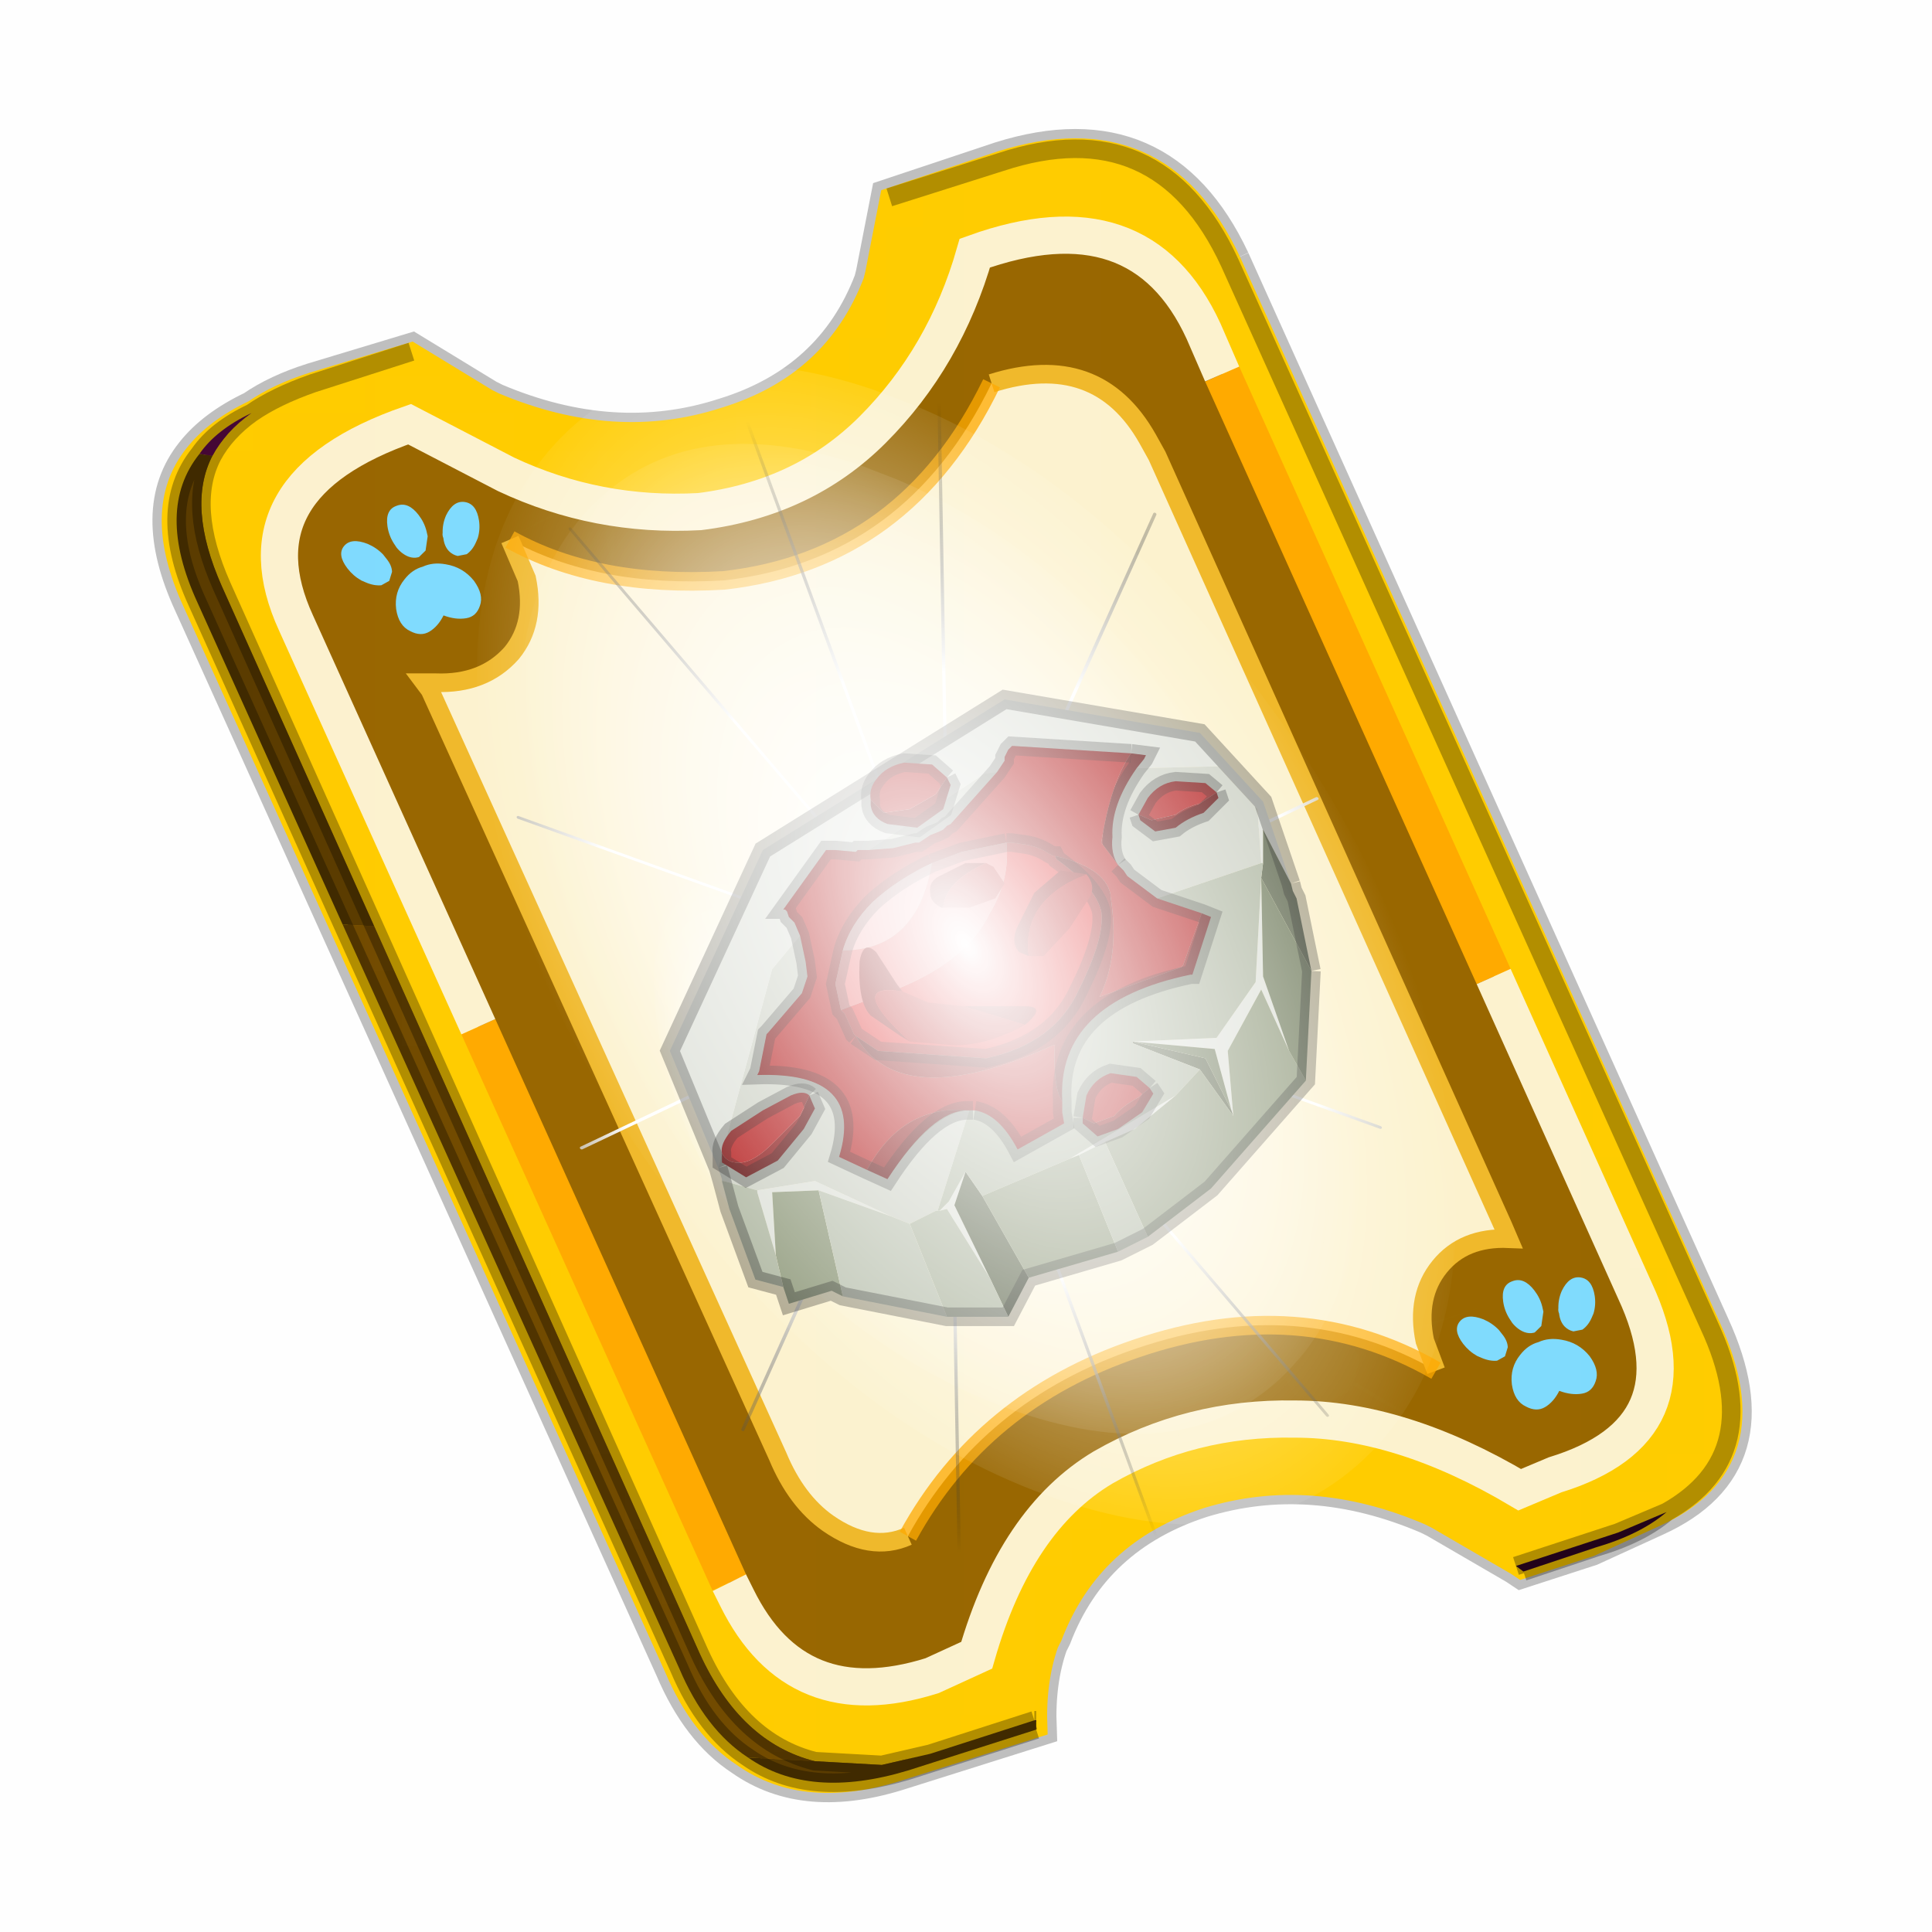 <?xml version='1.0' encoding='UTF-8'?>
<svg xmlns:xlink="http://www.w3.org/1999/xlink" xmlns="http://www.w3.org/2000/svg" version="1.1" width="60px" height="60px" viewBox="0.0 0.0 60.0 60.0"><defs><g id="c1"><path fill="#000000" fill-opacity="0.004" d="M0.0 0.0 L60.0 0.0 60.0 60.0 0.0 60.0 0.0 0.0"/></g><g id="c2"><path fill="none" stroke="#000000" stroke-width="1.0" stroke-opacity="0.247" d="M28.5 3.05 L41.4 31.7 Q43.1 35.4 39.9 36.85 L38.15 37.65 36.3 38.25 36.15 38.15 34.0 36.9 33.8 36.8 Q30.65 35.45 27.7 36.35 24.75 37.3 23.7 40.05 L23.6 40.25 Q23.25 41.25 23.3 42.5 L19.65 43.65 Q17.05 44.5 15.35 43.3 14.2 42.55 13.5 40.9 L0.55 12.25 Q-0.6 9.75 0.6 8.25 1.15 7.55 2.2 7.05 2.85 6.6 3.8 6.3 L6.45 5.5 8.5 6.75 8.7 6.85 Q11.9 8.2 14.85 7.25 17.8 6.35 18.85 3.6 L18.9 3.4 19.3 1.35 22.3 0.35 Q26.6 -1.0 28.5 3.05"/><path fill="#986600" stroke="none" d="M28.5 3.05 L41.4 31.7 Q43.1 35.4 39.9 36.85 L38.15 37.65 36.3 38.25 36.15 38.15 34.0 36.9 33.8 36.8 Q30.65 35.45 27.7 36.35 24.75 37.3 23.7 40.05 L23.6 40.25 Q23.25 41.25 23.3 42.5 L19.65 43.65 Q17.05 44.5 15.35 43.3 14.2 42.55 13.5 40.9 L0.55 12.25 Q-0.6 9.75 0.6 8.25 1.15 7.55 2.2 7.05 2.85 6.6 3.8 6.3 L6.45 5.5 8.5 6.75 8.7 6.85 Q11.9 8.2 14.85 7.25 17.8 6.35 18.85 3.6 L18.9 3.4 19.3 1.35 22.3 0.35 Q26.6 -1.0 28.5 3.05"/><path fill="none" stroke="#ffcc00" stroke-width="0.5" d="M28.5 3.05 L41.4 31.7 Q43.1 35.4 39.9 36.85 L38.15 37.65 36.3 38.25 36.15 38.15 34.0 36.9 33.8 36.8 Q30.65 35.45 27.7 36.35 24.75 37.3 23.7 40.05 L23.6 40.25 Q23.25 41.25 23.3 42.5 L19.65 43.65 Q17.05 44.5 15.35 43.3 14.2 42.55 13.5 40.9 L0.55 12.25 Q-0.6 9.75 0.6 8.25 1.15 7.55 2.2 7.05 2.85 6.6 3.8 6.3 L6.45 5.5 8.5 6.75 8.7 6.85 Q11.9 8.2 14.85 7.25 17.8 6.35 18.85 3.6 L18.9 3.4 19.3 1.35 22.3 0.35 Q26.6 -1.0 28.5 3.05"/><path fill="#ffcc00" stroke="none" d="M19.3 1.35 L22.3 0.4 Q26.55 -1.0 28.45 3.1 L41.35 31.7 Q42.95 35.15 40.2 36.7 L38.9 37.25 36.15 38.15 34.0 36.9 33.8 36.8 Q30.65 35.45 27.7 36.35 24.75 37.3 23.7 40.05 L23.6 40.25 Q23.25 41.25 23.25 42.3 L23.2 42.3 20.4 43.2 19.1 43.5 17.3 43.4 Q15.3 42.9 14.2 40.5 L5.45 20.95 1.35 11.8 Q0.4 9.65 1.1 8.3 1.45 7.65 2.15 7.15 2.8 6.7 3.8 6.35 L6.45 5.5 8.5 6.75 8.7 6.85 Q11.9 8.2 14.85 7.25 17.8 6.35 18.85 3.6 L18.9 3.4 19.3 1.35 M35.55 22.3 L28.25 6.1 27.75 4.95 Q26.05 1.25 21.6 2.85 20.8 5.65 18.85 7.6 17.0 9.45 14.2 9.8 11.45 9.95 9.0 8.8 L6.4 7.45 Q1.65 9.1 3.35 12.8 L8.25 23.65 15.0 38.6 15.2 39.0 Q16.8 42.25 20.45 41.1 L21.65 40.55 Q22.7 36.9 25.05 35.5 27.4 34.15 30.2 34.2 33.05 34.2 36.25 36.1 L37.2 35.7 Q41.1 34.5 39.35 30.75 L35.55 22.3"/><path fill="#996600" stroke="none" d="M28.25 6.1 L35.55 22.3 39.35 30.75 Q41.1 34.5 37.2 35.7 L36.25 36.1 Q33.05 34.2 30.2 34.2 27.4 34.15 25.05 35.5 22.7 36.9 21.65 40.55 L20.45 41.1 Q16.8 42.25 15.2 39.0 L15.0 38.6 8.25 23.65 3.35 12.8 Q1.65 9.1 6.4 7.45 L9.0 8.8 Q11.45 9.95 14.2 9.8 17.0 9.45 18.85 7.6 20.8 5.65 21.6 2.85 26.05 1.25 27.75 4.95 L28.25 6.1 M34.0 32.9 L33.7 32.1 Q33.45 30.9 34.1 30.1 34.75 29.3 35.95 29.35 L35.8 29.0 26.5 8.3 26.25 7.85 Q24.9 5.45 22.05 6.35 19.75 11.1 14.85 11.65 11.45 11.85 9.1 10.55 L9.55 11.6 Q9.8 12.8 9.15 13.6 8.4 14.45 7.1 14.4 L6.8 14.4 6.95 14.6 16.3 35.2 Q16.8 36.4 17.65 37.0 18.8 37.8 19.8 37.35 21.8 33.7 25.95 32.3 30.35 30.8 34.0 32.9"/><path fill="#fcf2cf" stroke="none" d="M22.05 6.35 Q24.9 5.45 26.25 7.85 L26.5 8.3 35.8 29.0 35.95 29.35 Q34.75 29.3 34.1 30.1 33.45 30.9 33.7 32.1 L34.0 32.9 Q30.35 30.8 25.95 32.3 21.8 33.7 19.8 37.35 18.8 37.8 17.65 37.0 16.8 36.4 16.3 35.2 L6.95 14.6 6.8 14.4 7.1 14.4 Q8.4 14.45 9.15 13.6 9.8 12.8 9.55 11.6 L9.1 10.55 Q11.45 11.85 14.85 11.65 19.75 11.1 22.05 6.35"/><path fill="#5b3c00" stroke="none" d="M23.25 42.35 L23.25 42.55 19.8 43.65 Q17.15 44.45 15.5 43.3 L17.3 43.4 19.1 43.5 20.4 43.2 23.2 42.3 23.25 42.35 M4.6 20.9 L0.7 12.25 Q-0.45 9.75 0.75 8.25 L1.1 8.3 Q0.4 9.65 1.35 11.8 L5.45 20.95 4.6 20.9"/><path fill="#630a4c" stroke="none" d="M0.75 8.25 Q1.2 7.6 2.15 7.15 1.45 7.65 1.1 8.3 L0.75 8.25"/><path fill="#724b00" stroke="none" d="M15.5 43.3 Q14.35 42.55 13.65 40.9 L4.6 20.9 5.45 20.95 14.2 40.5 Q15.3 42.9 17.3 43.4 L15.5 43.3"/><path fill="#300525" stroke="none" d="M40.2 36.7 Q39.5 37.3 38.3 37.65 L36.35 38.3 36.15 38.15 38.9 37.25 40.2 36.7 M23.25 42.3 L23.25 42.35 23.2 42.3 23.25 42.3"/><path fill="none" stroke="#000000" stroke-width="0.5" stroke-opacity="0.302" d="M19.3 1.35 L22.3 0.4 Q26.55 -1.0 28.45 3.1 L41.35 31.7 Q42.95 35.15 40.2 36.7 39.5 37.3 38.3 37.65 L36.35 38.3 M23.25 42.55 L19.8 43.65 Q17.15 44.45 15.5 43.3 14.35 42.55 13.65 40.9 L4.6 20.9 0.7 12.25 Q-0.45 9.75 0.75 8.25 1.2 7.6 2.15 7.15 2.8 6.7 3.8 6.35 L6.45 5.5 M1.1 8.3 Q1.45 7.65 2.15 7.15 M5.45 20.95 L1.35 11.8 Q0.4 9.65 1.1 8.3 M23.2 42.3 L20.4 43.2 19.1 43.5 17.3 43.4 Q15.3 42.9 14.2 40.5 L5.45 20.95 M23.25 42.3 L23.2 42.3 M40.2 36.7 L38.9 37.25 36.15 38.15"/><path fill="none" stroke="#ffaa00" stroke-width="1.0" d="M28.25 6.1 L35.55 22.3 M15.0 38.6 L8.25 23.65"/><path fill="none" stroke="#fcf2cf" stroke-width="1.0" d="M35.55 22.3 L39.35 30.75 Q41.1 34.5 37.2 35.7 L36.25 36.1 Q33.05 34.2 30.2 34.2 27.4 34.15 25.05 35.5 22.7 36.9 21.65 40.55 L20.45 41.1 Q16.8 42.25 15.2 39.0 L15.0 38.6 M8.25 23.65 L3.35 12.8 Q1.65 9.1 6.4 7.45 L9.0 8.8 Q11.45 9.95 14.2 9.8 17.0 9.45 18.85 7.6 20.8 5.65 21.6 2.85 26.05 1.25 27.75 4.95 L28.25 6.1"/><path fill="none" stroke="#f0b92b" stroke-width="0.5" d="M22.05 6.35 Q24.9 5.45 26.25 7.85 L26.5 8.3 35.8 29.0 35.95 29.35 Q34.75 29.3 34.1 30.1 33.45 30.9 33.7 32.1 L34.0 32.9 M19.8 37.35 Q18.8 37.8 17.65 37.0 16.8 36.4 16.3 35.2 L6.95 14.6 6.8 14.4 7.1 14.4 Q8.4 14.45 9.15 13.6 9.8 12.8 9.55 11.6 L9.1 10.55"/><path fill="none" stroke="#ffaa00" stroke-width="0.5" stroke-opacity="0.749" d="M34.0 32.9 Q30.35 30.8 25.95 32.3 21.8 33.7 19.8 37.35 M9.1 10.55 Q11.45 11.85 14.85 11.65 19.75 11.1 22.05 6.35"/></g><g id="c3"><path fill="#7fdbfe" stroke="none" d="M10.75 4.9 Q10.75 4.6 10.9 4.35 11.25 3.45 11.95 2.75 13.3 1.5 14.35 2.1 15.4 2.7 14.95 4.45 14.7 5.4 14.1 6.15 L13.75 6.5 Q13.1 7.15 12.35 7.35 L11.4 7.2 Q10.95 6.9 10.75 6.4 10.5 5.75 10.75 4.9 M9.3 1.7 Q9.55 2.65 9.4 3.6 L9.3 4.15 8.5 5.5 7.6 5.9 7.5 5.9 Q7.0 5.85 6.6 5.5 6.05 5.0 5.8 4.15 L5.7 3.6 Q5.55 2.65 5.8 1.7 6.25 0.0 7.5 0.0 L7.6 0.0 Q8.85 0.0 9.3 1.7 M0.15 4.45 Q-0.3 2.7 0.75 2.1 1.8 1.5 3.15 2.75 3.85 3.45 4.2 4.35 L4.35 4.9 Q4.6 5.75 4.35 6.4 L3.7 7.2 2.75 7.35 Q2.0 7.15 1.35 6.5 L1.0 6.15 Q0.4 5.4 0.15 4.45 M7.55 7.0 Q8.75 6.9 9.9 7.6 11.45 8.5 11.95 10.25 12.35 12.0 11.5 12.95 10.7 13.9 9.65 13.7 8.55 13.5 7.55 12.6 6.55 13.5 5.5 13.7 4.45 13.9 3.65 12.95 2.75 12.0 3.2 10.25 3.7 8.5 5.25 7.6 6.4 6.9 7.55 7.0"/></g><g id="c4"><g><use transform="matrix(1.0,0.0,0.0,1.0,0.0,0.0)" xlink:href="#c3"/></g></g><radialGradient gradientUnits="userSpaceOnUse" r="819.2" cx="0" cy="0" spreadMethod="pad" gradientTransform="matrix(0.091,0.0,0.0,0.091,0.6,3.4)" id="gradient1"><stop offset="0.0" stop-color="#ffffff"/><stop offset="1.0" stop-color="#ffffff" stop-opacity="0.0"/></radialGradient><g id="c5"><path stroke="none" fill="url(#gradient1)" d="M36.65 -54.65 Q60.05 -42.0 69.75 -17.95 80.55 8.9 68.0 34.1 55.45 59.35 26.8 68.2 -1.8 77.05 -29.7 64.3 -57.6 51.6 -68.45 24.75 -79.3 -2.05 -66.75 -27.25 L-66.7 -27.3 Q-54.1 -52.5 -25.5 -61.4 3.1 -70.2 31.0 -57.5 L36.65 -54.65"/></g><g id="c6"><g><use transform="matrix(1.0,0.0,0.0,1.0,0.0,0.0)" xlink:href="#c5"/></g></g><radialGradient gradientUnits="userSpaceOnUse" r="819.2" cx="0" cy="0" spreadMethod="pad" gradientTransform="matrix(0.209,0.0,0.0,0.177,67.15,107.2)" id="gradient2"><stop offset="0.357" stop-color="#ffffff"/><stop offset="0.671" stop-opacity="0.0"/></radialGradient><g id="c7"><path fill="none" stroke-linejoin="round" stroke-linecap="round" stroke="url(#gradient2)" stroke-width="0.5" d="M136.55 165.8 L68.6 106.0 68.4 106.0 118.25 201.5 M68.3 105.8 L68.35 105.8 68.3 105.8 68.3 105.85 68.4 106.0 68.3 106.0 86.55 211.5 M68.3 105.8 L68.3 105.85 68.3 106.0 68.15 105.95 18.25 151.55 M68.3 105.85 L68.25 105.85 68.3 106.0 50.0 193.2 M68.25 105.85 L68.15 105.95 0.05 97.7 M68.3 105.85 L68.25 105.8 68.25 105.85 M68.25 105.8 L68.2 105.7 0.0 45.7 M68.3 105.8 L68.25 105.75 68.25 105.8 M68.25 105.75 L68.2 105.7 18.25 10.05 M68.6 106.0 L68.35 105.8 118.25 60.15 M86.6 18.35 L68.3 105.8 M136.6 114.25 L68.6 106.0 M68.25 105.75 L49.95 0.05"/></g><g id="c8"><g><use transform="matrix(1.0,0.0,0.0,1.0,0.0,0.0)" xlink:href="#c7"/></g></g><g id="c9"><g><use transform="matrix(1.0,0.0,0.0,1.0,0.0,0.0)" xlink:href="#c2"/></g><g><use transform="matrix(0.239,-0.087,0.1,0.234,34.25,31.15)" xlink:href="#c4"/></g><g><use transform="matrix(0.239,-0.087,0.1,0.234,4.25,10.3)" xlink:href="#c4"/></g><g><use transform="matrix(0.121,-0.032,0.095,0.193,20.25,20.65)" filter="url(#filter7)" xlink:href="#c6"/></g><g><use transform="matrix(-0.155,0.051,0.084,0.147,22.6,3.15)" filter="url(#filter8)" xlink:href="#c8"/></g></g><filter id="filter7"><feColorMatrix in="SourceGraphic" type="matrix" values="0.0 0.0 0.0 0.0 0.797 0.0 0.0 0.0 0.0 0.598 0.0 0.0 0.0 0.0 0.199 0.0 0.0 0.0 1.0 0.0" result="cxform"/><feComposite operator="in" in2="SourceGraphic" result="color-xform"/></filter><filter id="filter8"><feColorMatrix in="SourceGraphic" type="matrix" values="0.0 0.0 0.0 0.0 0.996 0.0 0.0 0.0 0.0 0.996 0.0 0.0 0.0 0.0 0.996 0.0 0.0 0.0 1.0 0.0" result="cxform"/><feComposite operator="in" in2="SourceGraphic" result="color-xform"/></filter><g id="c10"><path fill="#ffffff" fill-opacity="0.004" d="M25.6 54.7 L28.6 53.75 Q32.85 52.35 34.75 56.45 L47.65 85.05 Q49.25 88.5 46.5 90.05 45.8 90.65 44.6 91.0 L42.65 91.65 42.45 91.5 Q41.45 90.75 40.3 90.25 L40.1 90.15 Q36.95 88.8 34.0 89.7 31.05 90.65 30.0 93.4 L29.9 93.6 Q29.55 94.6 29.55 95.65 L29.55 95.7 29.55 95.9 26.1 97.0 Q23.45 97.8 21.8 96.65 20.65 95.9 19.95 94.25 L7.0 65.6 Q5.85 63.1 7.05 61.6 7.5 60.95 8.45 60.5 9.1 60.05 10.1 59.7 L12.75 58.85 14.8 60.1 15.0 60.2 Q18.2 61.55 21.15 60.6 24.1 59.7 25.15 56.95 L25.2 56.75 25.6 54.7"/></g><linearGradient gradientUnits="userSpaceOnUse" x1="-819.2" x2="819.2" spreadMethod="pad" gradientTransform="matrix(0.026,0.0,0.0,0.027,20.9,21.95)" id="gradient3"><stop offset="0.0" stop-color="#f90013"/><stop offset="0.161" stop-color="#ff99ff"/><stop offset="0.463" stop-color="#66ffff"/><stop offset="0.722" stop-color="#ff9900"/><stop offset="1.0" stop-color="#33ff00"/></linearGradient><g id="c11"><path stroke="none" fill="url(#gradient3)" d="M0.55 12.2 Q-0.6 9.7 0.6 8.2 1.05 7.55 2.0 7.1 2.65 6.65 3.65 6.3 L22.15 0.35 Q26.4 -1.05 28.3 3.05 L41.2 31.65 Q42.8 35.1 40.05 36.65 39.35 37.25 38.15 37.6 L19.65 43.6 Q17.0 44.4 15.35 43.25 14.2 42.5 13.5 40.85 L0.55 12.2"/></g><g id="c12"><g><use transform="matrix(1.0,0.0,0.0,1.0,0.0,0.0)" xlink:href="#c11"/></g></g><g id="c13"><g><use transform="matrix(1.0,0.0,0.0,1.0,0.0,0.0)" xlink:href="#c5"/></g></g><g id="c14"><path fill="#dee1d9" stroke="none" d="M15.75 4.4 L15.65 2.95 14.6 1.8 12.4 1.85 12.6 1.6 12.65 1.5 9.1 1.25 8.95 1.35 8.85 1.55 8.85 1.65 8.75 1.8 8.65 1.95 8.3 2.0 5.2 4.05 4.95 4.05 4.9 4.05 4.85 4.1 4.3 4.05 4.2 4.05 4.1 4.05 4.05 4.05 2.9 5.65 2.95 5.65 3.0 5.7 3.05 5.85 3.2 6.0 3.35 6.35 2.6 7.25 1.15 12.6 -0.15 9.45 2.35 4.05 8.85 0.0 14.1 0.9 15.8 2.75 16.55 4.95 15.8 3.5 15.8 4.4 15.75 4.4 M2.2 13.2 L3.75 12.95 5.8 13.9 3.85 13.2 2.6 13.25 2.7 14.95 2.2 13.25 2.2 13.2 M15.0 11.2 L14.95 11.05 14.5 9.4 12.3 9.2 14.55 9.1 15.6 7.6 15.75 4.8 15.8 7.45 16.5 9.45 15.75 7.8 14.85 9.45 15.0 11.2 M10.85 12.25 L10.6 12.35 13.45 10.65 12.35 11.55 11.55 11.9 10.85 12.25 M7.1 13.75 L7.35 13.5 7.8 12.7 7.5 13.6 8.45 15.55 7.3 13.7 7.1 13.75"/><path fill="#cdd1c5" stroke="none" d="M12.4 1.85 L14.6 1.8 15.65 2.95 15.75 4.4 12.95 5.35 12.15 4.75 12.05 4.6 11.9 4.45 Q11.7 4.15 11.75 3.7 11.7 2.85 12.4 1.85 M1.15 12.6 L2.6 7.25 3.35 6.35 3.5 7.05 3.55 7.45 3.4 7.9 2.5 8.95 2.45 9.0 2.25 10.0 2.2 10.1 Q5.1 10.0 4.4 12.3 L5.15 12.65 5.2 12.65 5.7 12.9 Q6.9 11.1 7.9 11.05 L7.05 13.75 7.0 13.75 6.3 14.1 5.8 13.9 3.75 12.95 2.2 13.2 1.3 12.95 1.25 12.95 1.25 12.9 1.15 12.6 M5.2 4.05 L8.3 2.0 8.65 1.95 7.4 3.35 7.3 3.4 7.2 3.5 7.1 3.55 6.85 3.65 6.55 3.85 6.45 3.85 5.85 4.0 5.2 4.05"/><path fill="#646d54" stroke="none" d="M15.8 4.4 L15.8 3.5 16.55 4.95 16.6 5.15 16.7 5.35 17.1 7.3 15.75 4.8 15.8 4.4 M9.5 15.55 L8.95 16.6 8.45 15.55 7.5 13.6 7.8 12.7 8.25 13.35 9.5 15.55 M14.1 9.95 L12.3 9.25 12.3 9.2 14.25 9.65 14.95 11.05 15.0 11.2 14.1 9.95"/><path fill="#afb7a2" stroke="none" d="M15.75 4.4 L15.8 4.4 15.75 4.8 15.6 7.6 14.55 9.1 12.3 9.2 12.3 9.25 14.1 9.95 13.45 10.65 10.6 12.35 8.25 13.35 7.8 12.7 7.35 13.5 7.1 13.75 7.05 13.75 7.9 11.05 Q6.9 11.1 5.7 12.9 L5.2 12.65 5.15 12.65 4.4 12.3 Q5.1 10.0 2.2 10.1 L2.25 10.0 2.45 9.0 2.5 8.95 3.4 7.9 3.55 7.45 3.5 7.05 3.35 6.35 3.2 6.0 3.05 5.85 3.0 5.7 2.95 5.65 2.9 5.65 4.05 4.05 4.1 4.05 4.2 4.05 4.3 4.05 4.85 4.1 4.9 4.05 4.95 4.05 5.2 4.05 5.85 4.0 6.45 3.85 6.55 3.85 6.85 3.65 7.1 3.55 7.2 3.5 7.3 3.4 7.4 3.35 8.65 1.95 8.75 1.8 8.85 1.65 8.85 1.55 8.95 1.35 9.1 1.25 12.65 1.5 12.6 1.6 12.4 1.85 Q11.7 2.85 11.75 3.7 11.7 4.15 11.9 4.45 L12.05 4.6 12.15 4.75 12.95 5.35 15.75 4.4"/><path fill="#949e81" stroke="none" d="M16.95 10.25 L14.4 13.15 12.7 14.45 11.55 11.9 12.35 11.55 13.45 10.65 14.1 9.95 15.0 11.2 14.85 9.45 15.75 7.8 16.5 9.45 16.95 10.25 M11.9 14.85 L9.5 15.55 8.25 13.35 10.6 12.35 10.85 12.25 11.9 14.85 M4.5 16.05 L4.2 15.9 3.05 16.25 2.9 15.8 2.7 14.95 2.6 13.25 3.85 13.2 4.5 16.05"/><path fill="#b1b9a4" stroke="none" d="M12.7 14.45 L11.9 14.85 10.85 12.25 11.55 11.9 12.7 14.45 M8.95 16.6 L7.3 16.6 6.3 14.1 7.0 13.75 7.05 13.75 7.1 13.75 7.3 13.7 8.45 15.55 8.95 16.6 M2.9 15.8 L2.15 15.6 1.45 13.7 1.25 12.95 1.3 12.95 2.2 13.2 2.2 13.25 2.7 14.95 2.9 15.8"/><path fill="#778264" stroke="none" d="M15.75 4.8 L17.1 7.3 16.95 10.25 16.5 9.45 15.8 7.45 15.75 4.8 M14.95 11.05 L14.25 9.65 12.3 9.2 14.5 9.4 14.95 11.05"/><path fill="#bdc4b3" stroke="none" d="M7.3 16.6 L4.5 16.05 3.85 13.2 5.8 13.9 6.3 14.1 7.3 16.6"/><path fill="none" stroke="#000000" stroke-width="0.5" stroke-opacity="0.302" d="M16.55 4.95 L15.8 2.75 14.1 0.9 8.85 0.0 2.35 4.05 -0.15 9.45 1.15 12.6 M17.1 7.3 L16.7 5.35 16.6 5.15 16.55 4.95 M17.1 7.3 L16.95 10.25 14.4 13.15 12.7 14.45 11.9 14.85 9.5 15.55 8.95 16.6 7.3 16.6 4.5 16.05 4.2 15.9 3.05 16.25 2.9 15.8 2.15 15.6 1.45 13.7 1.25 12.95 1.15 12.6"/><path fill="#891414" stroke="none" d="M11.9 4.45 L11.45 3.85 Q11.7 2.25 12.25 1.45 L12.65 1.5 12.6 1.6 12.4 1.85 Q11.7 2.85 11.75 3.7 11.7 4.15 11.9 4.45"/><path fill="none" stroke="#000000" stroke-width="0.5" stroke-opacity="0.302" d="M12.25 1.45 L12.65 1.5 12.6 1.6 12.4 1.85 Q11.7 2.85 11.75 3.7 11.7 4.15 11.9 4.45"/><path fill="#b41b1b" stroke="none" d="M12.45 3.1 L12.7 2.65 Q13.0 2.25 13.45 2.2 L14.25 2.25 14.55 2.5 14.1 2.8 Q13.7 2.9 13.45 3.1 L12.8 3.25 12.45 3.1"/><path fill="#891414" stroke="none" d="M12.45 3.1 L12.8 3.25 13.45 3.1 Q13.7 2.9 14.1 2.8 L14.55 2.5 14.6 2.65 14.2 3.05 Q13.75 3.2 13.45 3.45 L12.9 3.55 12.5 3.25 12.45 3.1"/><path fill="none" stroke="#000000" stroke-width="0.5" stroke-opacity="0.302" d="M14.55 2.5 L14.25 2.25 13.45 2.2 Q13.0 2.25 12.7 2.65 L12.45 3.1 M14.55 2.5 L14.6 2.65 14.2 3.05 Q13.75 3.2 13.45 3.45 L12.9 3.55 12.5 3.25 12.45 3.1"/><path fill="#891414" stroke="none" d="M7.3 2.1 L7.4 2.3 7.2 2.95 6.5 3.45 5.7 3.35 Q5.3 3.2 5.25 2.85 L5.25 2.7 5.6 3.05 6.3 2.95 7.0 2.55 7.3 2.1"/><path fill="#b41b1b" stroke="none" d="M5.25 2.7 Q5.2 2.4 5.4 2.15 5.65 1.8 6.15 1.7 L6.9 1.75 7.3 2.1 7.0 2.55 6.3 2.95 5.6 3.05 5.25 2.7"/><path fill="none" stroke="#000000" stroke-width="0.5" stroke-opacity="0.302" d="M7.3 2.1 L7.4 2.3 7.2 2.95 6.5 3.45 5.7 3.35 Q5.3 3.2 5.25 2.85 L5.25 2.7 Q5.2 2.4 5.4 2.15 5.65 1.8 6.15 1.7 L6.9 1.75 7.3 2.1"/><path fill="#891414" stroke="none" d="M1.25 12.2 Q1.4 12.5 1.8 12.45 2.15 12.4 2.6 11.95 L3.35 11.2 3.6 10.65 3.75 11.0 3.45 11.55 2.75 12.4 1.9 12.85 1.25 12.45 1.25 12.2"/><path fill="#b41b1b" stroke="none" d="M3.6 10.65 L3.35 11.2 2.6 11.95 Q2.15 12.4 1.8 12.45 1.4 12.5 1.25 12.2 1.2 11.95 1.5 11.6 L2.35 11.05 3.1 10.65 Q3.45 10.5 3.6 10.65"/><path fill="none" stroke="#000000" stroke-width="0.5" stroke-opacity="0.302" d="M3.6 10.65 Q3.45 10.5 3.1 10.65 L2.35 11.05 1.5 11.6 Q1.2 11.95 1.25 12.2 L1.25 12.45 1.9 12.85 2.75 12.4 3.45 11.55 3.75 11.0 3.6 10.65"/><path fill="#b41b1b" stroke="none" d="M10.95 11.25 L11.05 10.65 Q11.25 10.2 11.7 10.05 L12.4 10.15 12.75 10.45 12.45 10.7 Q12.0 10.95 11.8 11.2 L11.25 11.4 10.95 11.25"/><path fill="#891414" stroke="none" d="M10.95 11.25 L11.25 11.4 11.8 11.2 Q12.0 10.95 12.45 10.7 L12.75 10.45 12.85 10.6 12.55 11.1 11.9 11.55 11.35 11.75 10.95 11.4 10.95 11.25"/><path fill="none" stroke="#000000" stroke-width="0.5" stroke-opacity="0.302" d="M12.75 10.45 L12.4 10.15 11.7 10.05 Q11.25 10.2 11.05 10.65 L10.95 11.25 M12.75 10.45 L12.85 10.6 12.55 11.1 11.9 11.55 11.35 11.75 10.95 11.4 10.95 11.25"/><path fill="#b41b1b" stroke="none" d="M11.9 4.45 L12.05 4.6 12.15 4.75 12.95 5.35 14.15 5.75 13.65 7.15 13.6 7.2 11.4 8.0 Q11.95 6.9 11.7 5.3 L11.7 5.25 Q11.55 4.5 10.15 4.2 L10.05 4.15 Q9.75 3.95 9.4 3.9 L9.05 3.85 8.9 3.85 7.7 4.1 6.9 4.4 Q5.95 4.85 5.3 5.45 4.7 6.05 4.5 6.75 L4.3 7.65 4.45 8.35 4.55 8.45 4.8 9.0 4.85 9.05 Q6.05 11.15 10.15 9.3 L10.2 9.3 Q10.15 10.45 10.4 10.8 L10.4 11.1 10.45 11.4 9.2 12.1 Q8.7 11.15 8.05 11.05 L8.0 11.05 7.85 11.05 Q6.1 10.9 5.15 12.65 L4.4 12.3 Q5.1 10.0 2.2 10.1 L2.25 10.0 2.45 9.0 2.5 8.95 3.4 7.9 3.55 7.45 3.5 7.05 3.35 6.35 3.2 6.0 3.05 5.85 3.0 5.7 2.95 5.65 2.9 5.65 4.05 4.05 4.1 4.05 4.2 4.05 4.3 4.05 4.85 4.1 4.9 4.05 4.95 4.05 5.2 4.05 5.85 4.0 6.45 3.85 6.55 3.85 6.85 3.65 7.1 3.55 7.2 3.5 7.3 3.4 7.4 3.35 8.65 1.95 8.75 1.8 8.85 1.65 8.85 1.55 8.95 1.35 9.05 1.25 12.25 1.45 Q11.7 2.25 11.45 3.85 L11.9 4.45"/><path fill="#891414" stroke="none" d="M14.15 5.75 L14.4 5.85 13.9 7.4 13.85 7.4 Q10.25 8.15 10.4 10.8 10.15 10.45 10.2 9.3 L10.15 9.3 Q6.05 11.15 4.85 9.05 L5.45 9.45 8.35 9.65 Q10.2 9.25 10.85 7.8 11.55 6.4 11.45 5.7 11.3 5.05 10.25 4.3 L10.2 4.2 10.15 4.2 Q11.55 4.5 11.7 5.25 L11.7 5.3 Q11.95 6.9 11.4 8.0 L13.6 7.2 13.65 7.15 14.15 5.75 M7.85 11.05 Q6.9 11.05 5.7 12.9 L5.15 12.65 Q6.1 10.9 7.85 11.05"/><path fill="#de2525" stroke="none" d="M10.15 4.2 L10.2 4.2 10.25 4.3 Q11.3 5.05 11.45 5.7 11.55 6.4 10.85 7.8 10.2 9.25 8.35 9.65 L5.45 9.45 4.85 9.05 4.8 9.0 4.55 8.45 4.45 8.35 6.05 7.75 Q7.85 7.0 8.45 5.75 9.0 4.85 8.9 3.85 L9.05 3.85 9.4 3.9 Q9.75 3.95 10.05 4.15 L10.15 4.2"/><path fill="#f3abab" stroke="none" d="M4.5 6.75 Q4.7 6.05 5.3 5.45 5.95 4.85 6.9 4.4 6.5 6.75 4.5 6.75"/><path fill="#e96969" stroke="none" d="M4.5 6.75 Q6.5 6.75 6.9 4.4 L7.7 4.1 8.9 3.85 Q9.0 4.85 8.45 5.75 7.85 7.0 6.05 7.75 L4.45 8.35 4.3 7.65 4.5 6.75"/><path fill="none" stroke="#000000" stroke-width="0.5" stroke-opacity="0.302" d="M11.9 4.45 L12.05 4.6 12.15 4.75 12.95 5.35 14.15 5.75 14.4 5.85 13.9 7.4 13.85 7.4 Q10.25 8.15 10.4 10.8 L10.4 11.1 10.45 11.4 9.2 12.1 Q8.7 11.15 8.05 11.05 M8.0 11.05 L7.85 11.05 Q6.9 11.05 5.7 12.9 L5.15 12.65 4.4 12.3 Q5.1 10.0 2.2 10.1 L2.25 10.0 2.45 9.0 2.5 8.95 3.4 7.9 3.55 7.45 3.5 7.05 3.35 6.35 3.2 6.0 3.05 5.85 3.0 5.7 2.95 5.65 2.9 5.65 4.05 4.05 4.1 4.05 4.2 4.05 4.3 4.05 4.85 4.1 4.9 4.05 4.95 4.05 5.2 4.05 5.85 4.0 6.45 3.85 6.55 3.85 6.85 3.65 7.1 3.55 7.2 3.5 7.3 3.4 7.4 3.35 8.65 1.95 8.75 1.8 8.85 1.65 8.85 1.55 8.95 1.35 9.05 1.25 12.25 1.45 M10.15 4.2 L10.2 4.2 10.25 4.3 Q11.3 5.05 11.45 5.7 11.55 6.4 10.85 7.8 10.2 9.25 8.35 9.65 L5.45 9.45 4.85 9.05 M8.9 3.85 L9.05 3.85 9.4 3.9 Q9.75 3.95 10.05 4.15 L10.15 4.2 M6.9 4.4 Q5.95 4.85 5.3 5.45 4.7 6.05 4.5 6.75 L4.3 7.65 4.45 8.35 4.55 8.45 4.8 9.0 4.85 9.05 M6.9 4.4 L7.7 4.1 8.9 3.85"/><path fill="#891414" stroke="none" d="M7.2 5.6 L7.15 5.6 Q6.85 5.45 6.85 5.2 6.8 4.9 7.1 4.75 L7.8 4.4 8.35 4.4 Q7.25 4.9 7.2 5.6"/><path fill="#b41b1b" stroke="none" d="M7.2 5.6 Q7.25 4.9 8.35 4.4 L8.55 4.5 8.85 4.95 8.6 5.35 7.9 5.6 7.2 5.6"/><path fill="#891414" stroke="none" d="M9.5 6.9 L9.25 6.8 Q9.0 6.55 9.2 6.1 L9.65 5.2 10.35 4.6 11.05 4.7 Q9.3 5.4 9.5 6.9"/><path fill="#b41b1b" stroke="none" d="M11.05 4.7 Q11.3 5.0 11.15 5.3 L10.6 6.15 9.9 6.9 9.5 6.9 Q9.3 5.4 11.05 4.7"/><path fill="#891414" stroke="none" d="M7.75 8.25 L8.1 8.25 9.4 8.25 Q10.0 8.25 9.4 8.75 L7.75 8.25 M6.3 9.2 L6.05 9.05 5.25 8.5 Q4.9 8.15 4.95 7.05 5.05 6.45 5.4 6.8 L5.95 7.65 6.1 7.85 Q4.55 7.6 6.3 9.2"/><path fill="#b41b1b" stroke="none" d="M9.4 8.75 Q8.4 9.3 7.5 9.3 L6.3 9.2 Q4.55 7.6 6.1 7.85 L6.8 8.15 7.75 8.25 9.4 8.75"/></g><g id="c15"><g><use transform="matrix(0.035,0.056,-0.019,0.044,2.3,9.7)" filter="url(#filter11)" xlink:href="#c13"/></g><g><use transform="matrix(1.0,0.0,0.0,1.0,0.0,0.0)" xlink:href="#c14"/></g></g><filter id="filter11"><feColorMatrix in="SourceGraphic" type="matrix" values="1.0 0.0 0.0 0.0 0.0 0.0 1.0 0.0 0.0 0.0 0.0 0.0 1.0 0.0 0.0 0.0 0.0 0.0 0.27 0.0" result="cxform"/><feComposite operator="in" in2="SourceGraphic" result="color-xform"/></filter><linearGradient gradientUnits="userSpaceOnUse" x1="-819.2" x2="819.2" spreadMethod="pad" gradientTransform="matrix(-0.013,0.036,-0.025,-0.024,24.2,32.05)" id="gradient4"><stop offset="0.0" stop-opacity="0.337"/><stop offset="1.0" stop-opacity="0.0"/></linearGradient><linearGradient gradientUnits="userSpaceOnUse" x1="-819.2" x2="819.2" spreadMethod="pad" gradientTransform="matrix(-0.007,0.031,-0.027,-0.018,34.25,44.6)" id="gradient5"><stop offset="0.0" stop-opacity="0.337"/><stop offset="1.0" stop-opacity="0.0"/></linearGradient><linearGradient gradientUnits="userSpaceOnUse" x1="-819.2" x2="819.2" spreadMethod="pad" gradientTransform="matrix(-0.01,0.031,-0.018,-0.015,4.1,17.85)" id="gradient6"><stop offset="0.0" stop-opacity="0.337"/><stop offset="1.0" stop-opacity="0.0"/></linearGradient><linearGradient gradientUnits="userSpaceOnUse" x1="-819.2" x2="819.2" spreadMethod="pad" gradientTransform="matrix(0.0,0.041,-0.033,-0.015,15.9,32.85)" id="gradient7"><stop offset="0.0" stop-opacity="0.337"/><stop offset="1.0" stop-opacity="0.0"/></linearGradient><g id="c16"><path stroke="none" fill="url(#gradient4)" d="M26.45 1.85 L26.45 44.1 21.35 44.1 21.35 1.85 26.45 1.85"/><path stroke="none" fill="url(#gradient5)" d="M36.8 5.55 L36.8 44.1 31.7 44.1 31.7 5.7 36.8 5.55"/><path stroke="none" fill="url(#gradient6)" d="M5.1 6.45 L5.1 44.1 0.0 44.1 0.0 6.65 5.1 6.45"/><path stroke="none" fill="url(#gradient7)" d="M15.75 1.85 L15.0 44.1 9.35 44.1 9.65 1.85 15.75 1.85"/></g><g id="c17"><g><use transform="matrix(1.0,0.0,0.0,1.0,0.0,0.0)" xlink:href="#c16"/></g></g><g id="c18"><path fill="#fefd8d" fill-opacity="0.973" d="M33.85 83.75 L33.85 83.8 33.85 83.95 33.85 84.0 33.85 84.1 33.9 84.1 33.9 84.15 34.35 84.4 34.85 84.75 34.35 84.45 34.1 84.3 34.05 84.25 33.95 84.2 33.9 84.2 33.9 84.7 33.9 85.25 33.85 84.75 33.75 84.2 33.7 84.1 33.5 84.25 33.0 84.55 32.7 84.7 32.95 84.5 33.4 84.3 33.45 84.25 33.5 84.2 33.7 84.1 33.65 84.05 33.7 84.05 33.7 84.0 33.3 83.6 32.95 83.25 33.3 83.55 33.55 83.8 33.7 83.95 33.8 83.4 33.9 82.95 33.85 83.35 33.85 83.75 M34.25 84.0 L34.15 84.0 33.9 84.05 34.15 83.95 34.7 83.75 35.2 83.65 34.85 83.75 34.95 83.85 34.85 83.75 34.7 83.8 34.4 83.9 34.35 83.9 34.25 84.0 M34.95 83.85 L35.65 84.4 36.45 85.15 36.5 85.2 36.75 85.45 36.9 85.55 36.9 85.5 37.1 83.9 37.35 82.3 37.45 81.75 37.4 82.25 37.4 83.85 37.2 85.6 37.35 86.0 37.4 86.1 38.7 86.9 40.15 87.75 40.55 88.05 40.1 87.8 38.75 87.05 37.75 86.45 37.4 86.25 37.35 86.2 37.4 86.3 37.5 87.75 37.55 89.45 37.6 90.0 37.5 89.5 37.25 87.9 37.05 86.25 37.0 86.3 36.9 85.9 36.7 85.75 36.9 85.85 36.9 85.65 35.7 84.55 34.95 83.85 M35.7 86.65 L36.1 86.45 36.2 86.4 36.85 86.1 36.3 86.45 34.8 87.25 33.35 88.0 32.8 88.25 33.3 88.0 34.65 87.2 35.7 86.65 M38.1 85.65 L39.7 85.1 41.3 84.6 41.85 84.45 41.35 84.6 39.85 85.15 38.15 85.7 37.5 85.9 Q37.45 85.85 38.1 85.65"/><path fill="#fffd8f" fill-opacity="0.4" d="M33.85 83.75 L34.05 83.4 34.25 83.2 34.15 83.4 34.0 83.8 33.9 83.9 33.85 83.8 33.85 83.75 M34.1 84.3 L34.35 84.5 34.45 84.65 34.25 84.5 34.0 84.3 33.95 84.2 34.05 84.25 34.1 84.3 M33.4 84.3 L33.3 84.3 32.95 84.45 32.7 84.55 32.95 84.4 33.35 84.25 33.45 84.25 33.4 84.3 M33.55 83.8 L33.4 83.6 33.6 83.8 33.65 83.9 33.55 83.8 M34.25 84.0 L34.35 83.9 34.4 83.9 34.65 83.85 34.95 83.85 35.05 83.8 34.95 83.85 34.7 83.9 34.3 84.0 34.2 84.0 34.25 84.0 M36.45 85.15 L35.85 84.4 35.45 83.85 35.95 84.3 36.65 85.15 36.9 85.5 36.75 85.45 36.5 85.2 36.45 85.15 M37.75 86.45 Q38.15 86.7 38.6 87.1 L39.3 87.75 38.5 87.15 37.6 86.5 37.4 86.3 37.35 86.2 37.4 86.25 37.75 86.45 M33.6 84.3 L33.7 84.2 33.75 84.35 33.65 84.7 33.55 85.05 33.55 84.75 33.6 84.3 M38.7 82.75 L38.55 83.1 38.15 84.05 37.65 85.15 37.35 85.5 37.35 85.0 37.9 84.05 38.5 83.1 38.7 82.75 M35.7 86.65 L34.7 87.0 33.8 87.3 34.7 86.95 35.75 86.5 36.1 86.45 35.7 86.65 M39.8 85.45 L38.7 85.65 38.25 85.7 38.7 85.55 39.75 85.35 40.7 85.2 41.05 85.15 40.75 85.25 39.8 85.45 M36.4 87.85 Q36.5 87.1 36.7 86.7 L36.95 86.25 37.0 86.75 36.65 87.8 36.3 88.85 36.15 89.25 36.25 88.85 36.4 87.85"/><path fill="#fffd8f" fill-opacity="0.392" d="M36.9 85.85 L37.45 85.8 Q37.9 86.0 38.0 86.75 L38.45 87.85 38.6 88.25 38.35 87.95 37.65 87.3 Q37.1 87.0 36.9 86.5 36.75 86.1 36.9 85.85"/><path fill="#fffd8f" fill-opacity="0.392" d="M36.95 85.95 Q36.8 85.8 37.05 85.85 L38.0 86.25 39.0 86.75 39.35 86.95 39.05 86.85 Q38.8 86.65 38.35 86.6 L37.55 86.35 36.95 85.95"/><path fill="#fffd8f" fill-opacity="0.392" d="M37.3 85.9 L36.75 85.85 Q36.35 85.55 36.4 84.8 L36.2 83.65 36.1 83.25 36.3 83.55 Q36.35 83.9 36.9 84.35 37.35 84.75 37.45 85.25 L37.3 85.9"/><path fill="#fffd8f" fill-opacity="0.392" d="M37.2 85.8 L37.1 85.95 36.25 85.35 35.35 84.65 35.05 84.45 35.3 84.6 Q35.55 84.75 35.95 84.9 L36.75 85.3 37.2 85.8"/><path fill="#fffd8f" fill-opacity="0.392" d="M37.85 85.8 Q37.7 85.85 37.85 85.65 38.0 85.45 38.75 85.2 L39.75 84.75 40.15 84.6 39.9 84.75 39.25 85.2 38.5 85.65 37.85 85.8"/><path fill="#fffd8f" fill-opacity="0.392" d="M36.5 86.25 L36.6 86.4 35.75 87.0 34.8 87.6 34.45 87.85 Q34.4 87.8 34.7 87.65 L35.25 87.1 35.9 86.5 Q36.25 86.25 36.5 86.25"/><path fill="#fffd8f" fill-opacity="0.392" d="M33.75 84.05 L33.95 84.05 34.1 84.35 34.2 84.75 34.0 84.55 33.7 84.25 Q33.65 84.1 33.75 84.05"/><path fill="#fffd8f" fill-opacity="0.392" d="M34.2 84.3 L33.95 84.2 33.75 84.1 33.75 84.05 Q33.9 84.05 34.1 84.2 L34.4 84.35 34.2 84.3"/><path fill="#fffd8f" fill-opacity="0.392" d="M33.85 84.05 L33.65 84.05 33.5 83.65 33.5 83.25 33.65 83.55 33.9 83.85 33.85 84.05"/><path fill="#fffd8f" fill-opacity="0.392" d="M33.8 84.0 L33.75 84.05 33.5 83.9 33.15 83.6 33.05 83.55 33.2 83.6 33.35 83.7 33.65 83.85 33.8 84.0"/><path fill="#fffd8f" fill-opacity="0.392" d="M34.05 84.0 L34.05 83.95 34.3 83.8 34.7 83.65 34.8 83.6 34.7 83.7 Q34.6 83.7 34.55 83.8 L34.25 83.95 34.05 84.0"/><path fill="#fffd8f" fill-opacity="0.392" d="M33.15 84.45 L33.4 84.3 Q33.5 84.15 33.6 84.15 L33.6 84.2 33.3 84.45 Q33.15 84.55 33.05 84.6 L33.15 84.45"/><path fill="#ffffff" stroke="none" d="M36.05 86.15 Q36.05 85.7 36.3 85.35 L37.05 84.95 37.85 85.2 38.25 85.9 38.05 86.75 37.3 87.15 36.5 86.9 36.05 86.15"/><path fill="#fefd8d" fill-opacity="0.973" d="M21.4 61.35 L21.05 61.5 19.9 61.9 18.75 62.3 18.65 62.35 18.2 62.45 18.6 62.25 19.85 61.9 21.0 61.5 21.4 61.35 M17.45 61.95 L17.7 62.2 17.75 62.2 17.7 62.15 17.85 61.05 18.05 59.85 18.15 59.4 18.1 59.8 18.05 61.0 18.0 62.25 18.1 62.6 19.15 63.2 20.0 63.75 19.15 63.3 18.5 62.95 18.4 62.85 18.15 62.7 18.1 62.7 18.15 62.75 18.2 63.85 18.2 64.9 18.0 64.0 17.85 62.8 17.8 62.8 17.75 62.45 17.6 62.3 17.7 62.35 17.7 62.3 16.85 61.5 15.9 60.65 15.65 60.35 15.95 60.65 16.8 61.4 17.45 61.95 M17.25 62.85 L17.7 62.65 17.3 62.95 16.2 63.45 15.1 64.05 14.7 64.25 15.05 64.05 16.1 63.45 17.25 62.85"/><path fill="#fffd8f" fill-opacity="0.4" d="M17.45 61.95 L16.95 61.35 16.5 60.75 17.0 61.3 17.55 61.95 17.7 62.15 17.75 62.2 17.7 62.2 17.45 61.95 M18.5 62.95 L19.0 63.35 19.6 63.8 19.8 64.0 19.6 63.85 18.95 63.4 18.3 62.9 18.15 62.75 18.1 62.7 18.15 62.7 18.4 62.85 18.5 62.95 M19.1 62.2 L19.85 62.05 20.6 61.95 19.85 62.15 19.05 62.3 18.75 62.3 19.1 62.2 M18.95 60.4 L18.65 61.15 18.3 61.9 18.05 62.2 18.1 61.85 18.45 61.15 18.9 60.4 19.1 60.2 18.95 60.4 M17.75 62.75 L17.8 63.1 17.6 63.95 17.25 64.7 17.15 64.95 17.2 64.7 17.4 63.9 Q17.4 63.4 17.55 63.1 L17.75 62.75 M16.9 62.9 L17.2 62.85 Q17.15 62.9 16.85 63.05 L16.15 63.3 15.45 63.55 15.2 63.6 15.45 63.5 16.1 63.25 Q16.6 63.0 16.9 62.9"/><path fill="#fffd8f" fill-opacity="0.392" d="M17.7 62.45 L18.15 62.4 18.6 63.1 18.85 63.95 19.0 64.25 18.8 64.0 Q18.75 63.8 18.3 63.55 L17.75 62.95 17.7 62.45"/><path fill="#fffd8f" fill-opacity="0.392" d="M17.8 62.5 Q17.7 62.4 17.9 62.4 18.05 62.4 18.55 62.7 L19.35 63.1 19.6 63.2 19.35 63.15 18.85 63.0 18.25 62.8 17.8 62.5"/><path fill="#fffd8f" fill-opacity="0.392" d="M18.0 62.5 L17.55 62.45 Q17.35 62.3 17.3 61.7 L17.2 60.8 17.15 60.5 17.25 60.75 17.65 61.35 18.1 62.0 18.0 62.5"/><path fill="#fffd8f" fill-opacity="0.392" d="M17.95 62.45 L17.9 62.5 17.25 62.1 Q16.8 61.7 16.55 61.6 L16.35 61.4 16.55 61.5 17.05 61.75 17.6 62.05 17.95 62.45"/><path fill="#fffd8f" fill-opacity="0.392" d="M18.45 62.4 L18.4 62.3 19.05 61.9 19.85 61.6 20.15 61.5 19.95 61.6 19.5 61.95 18.9 62.3 18.45 62.4"/><path fill="#fffd8f" fill-opacity="0.392" d="M17.45 62.7 L17.5 62.85 16.9 63.3 16.2 63.75 15.95 63.95 16.15 63.75 16.5 63.35 17.05 62.9 17.45 62.7"/><path fill="#ffffff" stroke="none" d="M17.2 62.65 Q17.15 62.35 17.4 62.1 L17.9 61.75 18.55 61.95 18.85 62.5 18.7 63.1 18.1 63.4 17.55 63.25 17.2 62.65"/><path fill="#ffffff" stroke="none" d="M33.45 84.15 L33.55 83.9 33.75 83.75 34.1 83.85 34.2 84.05 34.15 84.4 33.85 84.5 33.6 84.45 33.45 84.15"/></g><g id="c19"><g><use transform="matrix(1.0,0.0,0.0,1.0,6.3,53.35)" xlink:href="#c9"/></g><mask id="mask10"><use transform="matrix(1.0,0.0,0.0,1.0,0.0,0.0)" xlink:href="#c10"/></mask><g mask="url(#mask10)"><use transform="matrix(1.0,0.0,0.0,1.0,6.45,53.4)" xlink:href="#c12"/></g><g><use transform="matrix(1.0,0.0,0.0,1.0,19.85,68.2)" xlink:href="#c15"/></g><mask id="mask10"><use transform="matrix(1.0,0.0,0.0,1.0,0.0,0.0)" xlink:href="#c10"/></mask><g mask="url(#mask10)"><use transform="matrix(1.0,0.0,0.0,1.0,9.65,51.0)" filter="url(#filter19)" xlink:href="#c17"/></g><g mask="url(#mask10)"><use transform="matrix(1.0,0.0,0.0,1.0,9.65,51.0)" filter="url(#filter20)" xlink:href="#c17"/></g><g mask="url(#mask10)"><use transform="matrix(1.0,0.0,0.0,1.0,0.0,0.0)" xlink:href="#c18"/></g><g><use transform="matrix(0.141,-0.038,0.111,0.226,27.2,74.05)" filter="url(#filter22)" xlink:href="#c6"/></g></g><filter id="filter19"><feColorMatrix in="SourceGraphic" type="matrix" values="0.0 0.0 0.0 0.0 0.996 0.0 0.0 0.0 0.0 0.996 0.0 0.0 0.0 0.0 0.996 0.0 0.0 0.0 1.0 0.0" result="cxform"/><feComposite operator="in" in2="SourceGraphic" result="color-xform"/></filter><filter id="filter20"><feColorMatrix in="SourceGraphic" type="matrix" values="0.0 0.0 0.0 0.0 0.996 0.0 0.0 0.0 0.0 0.996 0.0 0.0 0.0 0.0 0.996 0.0 0.0 0.0 1.0 0.0" result="cxform"/><feComposite operator="in" in2="SourceGraphic" result="color-xform"/></filter><filter id="filter22"><feColorMatrix in="SourceGraphic" type="matrix" values="1.0 0.0 0.0 0.0 0.0 0.0 1.0 0.0 0.0 0.0 0.0 0.0 1.0 0.0 0.0 0.0 0.0 0.0 0.23 0.0" result="cxform"/><feComposite operator="in" in2="SourceGraphic" result="color-xform"/></filter></defs><g><g><use transform="matrix(1.0,0.0,0.0,1.0,0.0,0.0)" xlink:href="#c1"/></g><g><use transform="matrix(1.155,0.0,0.0,1.155,-1.95,-57.05)" xlink:href="#c19"/></g></g></svg>
